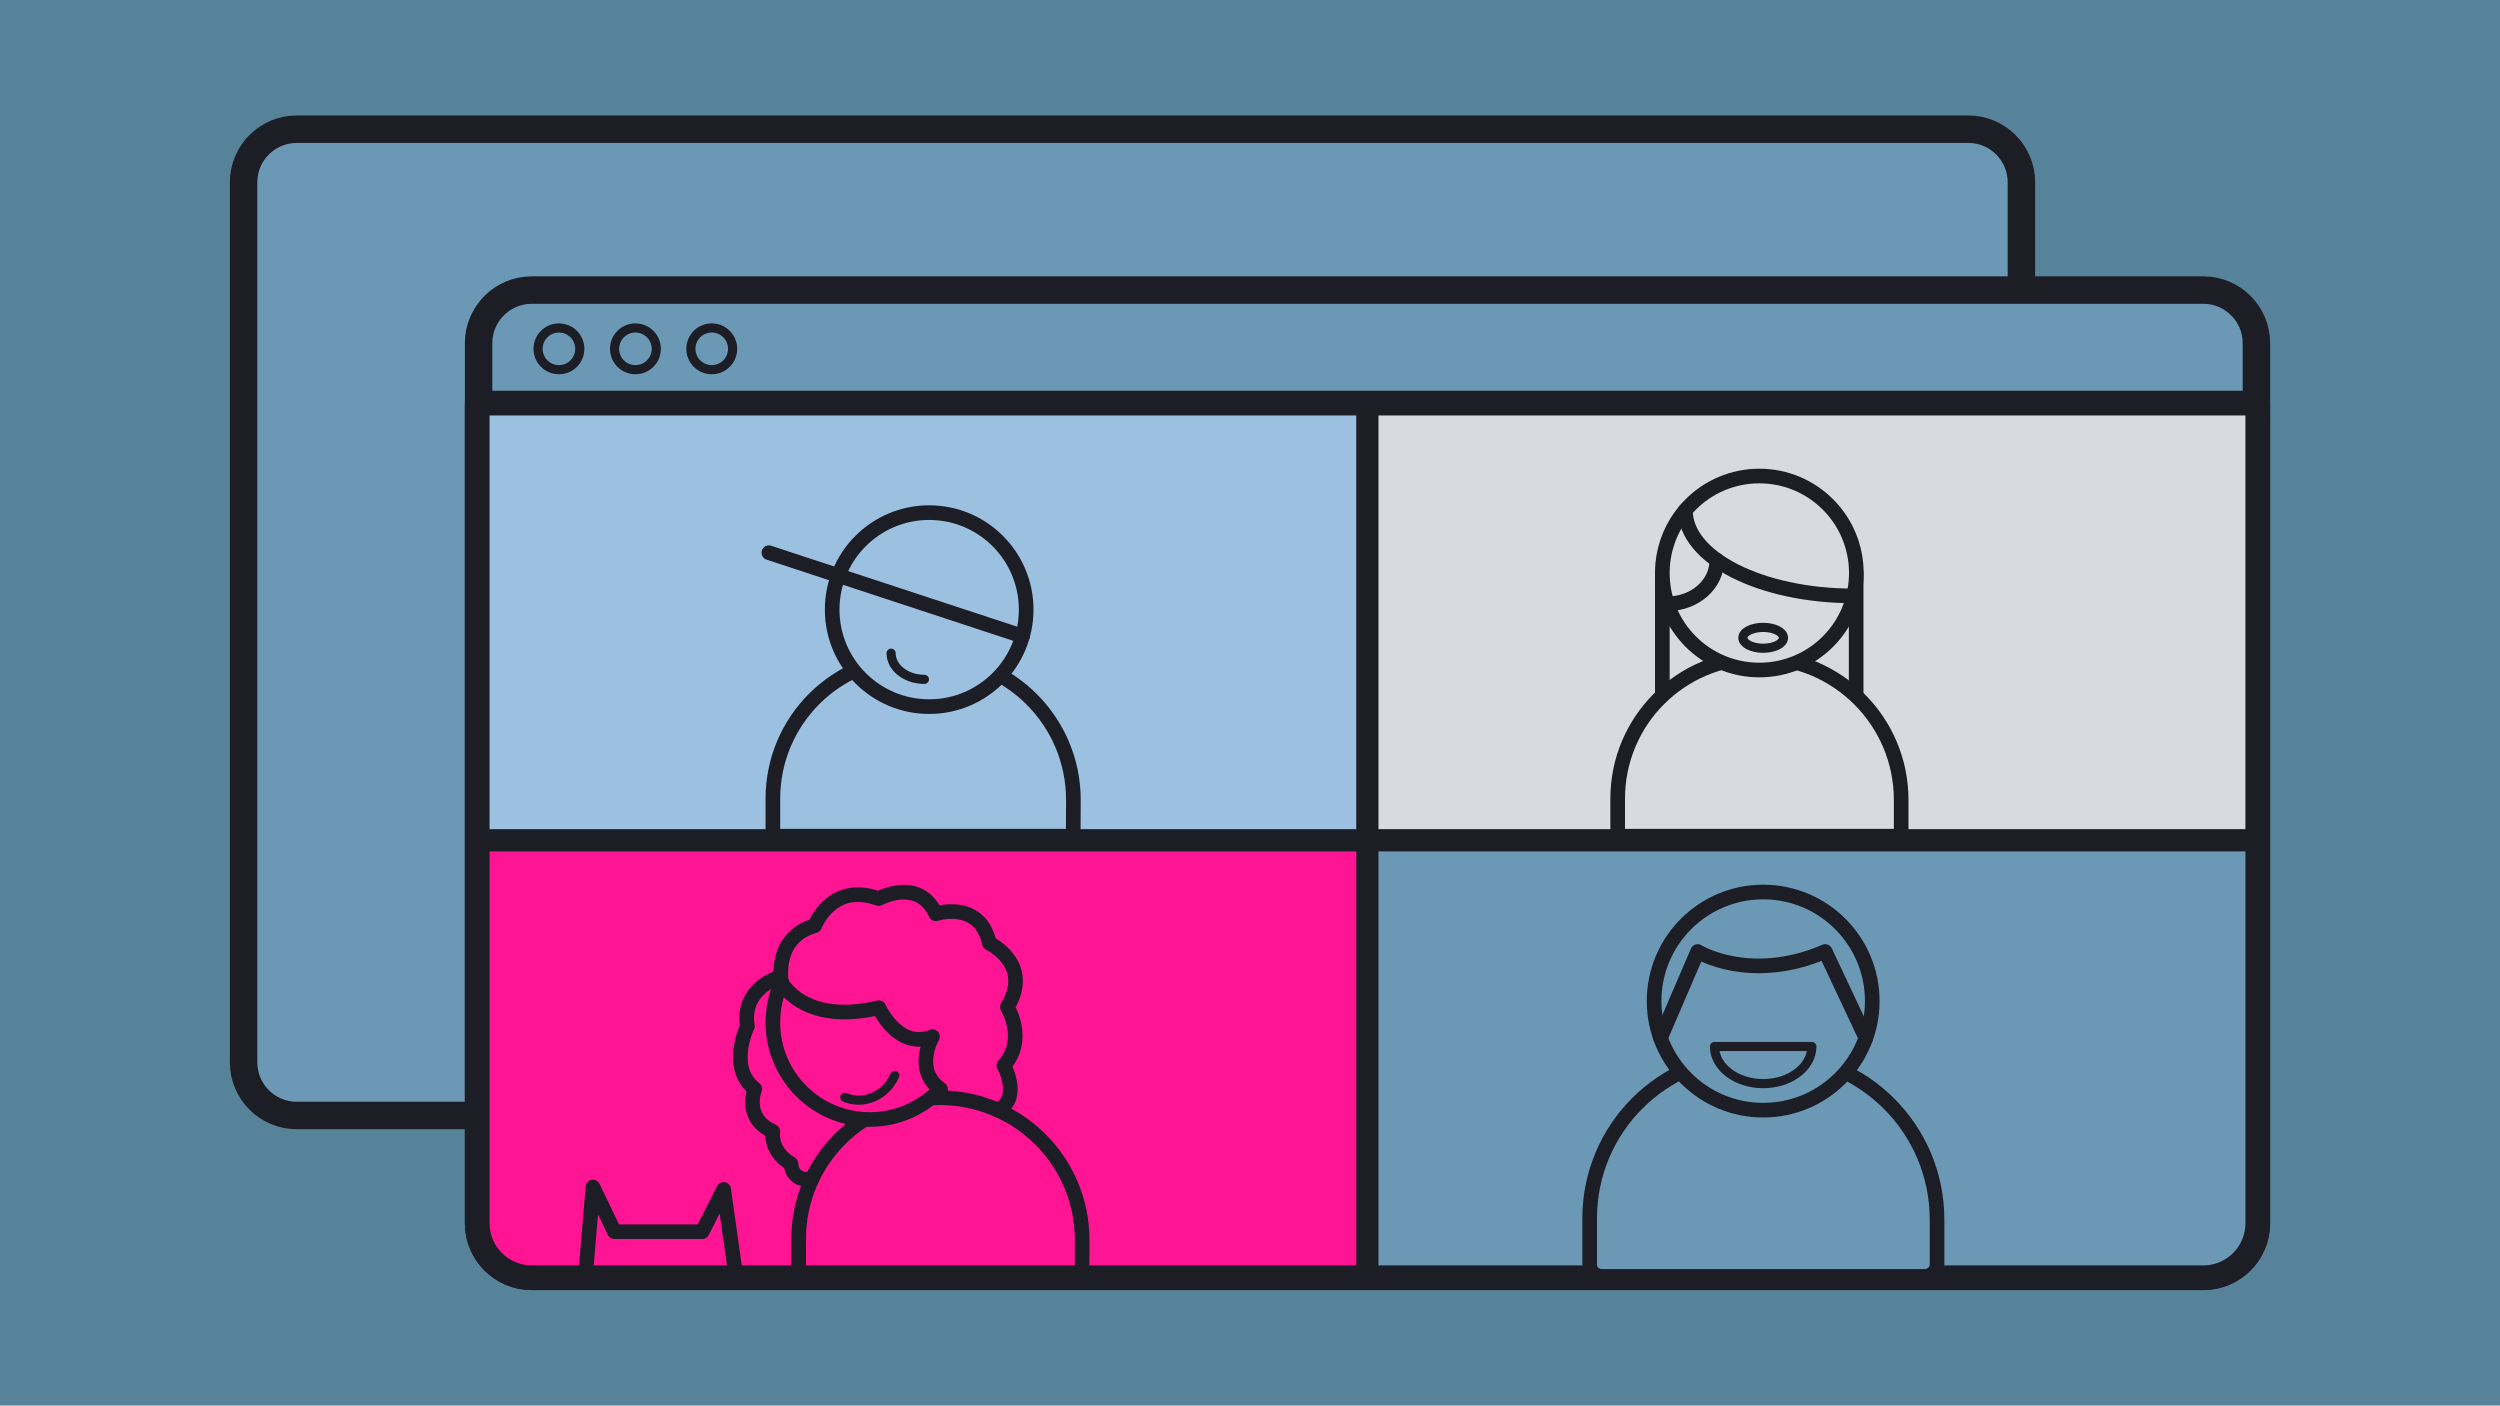 <?xml version="1.0" encoding="utf-8"?>
<!-- Generator: Adobe Illustrator 24.3.0, SVG Export Plug-In . SVG Version: 6.00 Build 0)  -->
<svg version="1.1" id="Layer_1" xmlns="http://www.w3.org/2000/svg" xmlns:xlink="http://www.w3.org/1999/xlink" x="0px" y="0px"
	 viewBox="0 0 1366 768" style="enable-background:new 0 0 1366 768;" xml:space="preserve">
<style type="text/css">
	.st0{fill:#568399;stroke:#1D1D26;stroke-width:2;stroke-miterlimit:10;}
	.st1{fill:#6B99B5;stroke:#1D1D26;stroke-width:15;stroke-linecap:round;stroke-linejoin:round;stroke-miterlimit:10;}
	.st2{fill:none;stroke:#1D1D26;stroke-width:5;stroke-linecap:round;stroke-linejoin:round;stroke-miterlimit:10;}
	.st3{fill:#9BC0E0;stroke:#1D1D26;stroke-width:15;stroke-linecap:round;stroke-linejoin:round;stroke-miterlimit:10;}
	.st4{fill:#9BC0E0;stroke:#1D1D26;stroke-width:12;stroke-linecap:round;stroke-linejoin:round;stroke-miterlimit:10;}
	.st5{fill:#D9D9E2;stroke:#1D1D26;stroke-width:12;stroke-linecap:round;stroke-linejoin:round;stroke-miterlimit:10;}
	.st6{fill:#FF1493;stroke:#1D1D26;stroke-width:12;stroke-linecap:round;stroke-linejoin:round;stroke-miterlimit:10;}
	.st7{fill:#6B99B5;stroke:#1D1D26;stroke-width:12;stroke-linecap:round;stroke-linejoin:round;stroke-miterlimit:10;}
	.st8{fill:#9BC0E0;stroke:#1D1D26;stroke-width:8;stroke-linecap:round;stroke-linejoin:round;stroke-miterlimit:10;}
	.st9{fill:none;stroke:#1D1D26;stroke-width:8;stroke-linecap:round;stroke-linejoin:round;stroke-miterlimit:10;}
	.st10{fill:#D9D9E2;stroke:#1D1D26;stroke-width:8;stroke-linecap:round;stroke-linejoin:round;stroke-miterlimit:10;}
	.st11{fill:#FF1493;stroke:#1D1D26;stroke-width:8;stroke-linecap:round;stroke-linejoin:round;stroke-miterlimit:10;}
	.st12{fill:#6B99B5;stroke:#1D1D26;stroke-width:8;stroke-linecap:round;stroke-linejoin:round;stroke-miterlimit:10;}
</style>
<g id="Layer_1_1_">
	<rect x="-13.7" y="-7.9" class="st0" width="1393.4" height="783.8"/>
	<path class="st1" d="M1075.5,609.5H162.1c-16,0-29-13-29-29V99.6c0-16,13-29,29-29h913.4c16,0,29,13,29,29v480.9
		C1104.5,596.5,1091.5,609.5,1075.5,609.5z"/>
</g>
<g id="Layer_2_1_">
	<g>
		<g>
			<path class="st1" d="M1203.9,697.4H290.5c-16,0-29-13-29-29V187.5c0-16,13-29,29-29h913.4c16,0,29,13,29,29v480.9
				C1232.9,684.4,1219.9,697.4,1203.9,697.4z"/>
			<g>
				<circle class="st2" cx="305.4" cy="190.6" r="11.4"/>
				<circle class="st2" cx="347.2" cy="190.6" r="11.4"/>
				<circle class="st2" cx="388.9" cy="190.6" r="11.4"/>
			</g>
		</g>
		<path class="st3" d="M261.5,221v447.4c0,16,13,29,29,29h913.4c16,0,29-13,29-29V221H261.5z"/>
		<rect x="261.5" y="221" class="st4" width="485.7" height="238.2"/>
		<rect x="747.2" y="221" class="st5" width="485.7" height="238.2"/>
		<path class="st6" d="M747.2,697.4H290.5c-16,0-29-13-29-29V459.2h485.7V697.4z"/>
		<path class="st7" d="M1203.9,697.4H747.2V459.2h485.7v209.2C1232.9,684.4,1219.9,697.4,1203.9,697.4z"/>
		<path class="st8" d="M586.4,456.9H422.3v-20.5c0-42.6,34.5-77.1,77.1-77.1h9.3c42.9,0,77.8,34.8,77.8,77.8L586.4,456.9
			L586.4,456.9z"/>
		<circle class="st8" cx="507.7" cy="333.1" r="53"/>
		<line class="st9" x1="420.1" y1="302" x2="558.7" y2="347.6"/>
		<path class="st2" d="M486.9,356.9c0,7.9,8.1,14.3,18.2,14.3"/>
		<rect x="908.3" y="313.1" class="st10" width="105.9" height="95"/>
		<path class="st10" d="M1038.7,456.9H883.9v-20.5c0-42.6,34.5-77.1,77.1-77.1l0,0c42.9,0,77.8,34.8,77.8,77.8v19.8H1038.7z"/>
		<circle class="st10" cx="961.3" cy="313.1" r="53"/>
		<path class="st9" d="M920.9,278.8c0,25.9,41.1,46.8,91.9,46.8"/>
		<path class="st9" d="M938.1,306.1c0,13.2-12.1,23.8-27,23.8"/>
		<ellipse class="st2" cx="963.4" cy="348.5" rx="11.1" ry="5.7"/>
		<path class="st9" d="M591.2,697.4H436.4v-20.5c0-42.6,34.5-77.1,77.1-77.1l0,0c42.9,0,77.8,34.8,77.8,77.8L591.2,697.4
			L591.2,697.4z"/>
		<path class="st11" d="M513.8,595.1c-9.7,10.2-23.4,16.6-38.5,16.6c-29.3,0-53-23.7-53-53c0-7.8,1.7-15.3,4.7-21.9"/>
		<polygon class="st9" points="319.9,697.4 324,648.6 335.7,673 383.7,673 395.4,649.9 402.1,697.4 		"/>
		<path class="st2" d="M461.6,599.6c10.4,4.4,22.6-1,27.3-12"/>
		<path class="st9" d="M427,536.8c0,0,11.9,23.6,53.2,13.8c0,0,10.5,23.4,29.3,15.8c0,0-10.5,18,4.3,28.7"/>
		<path class="st9" d="M427,536.8c0,0-4.7-24.5,18.2-31c0,0,9-24.2,34.9-14.8c0,0,21.8-12,31.2,8.3c0,0,24-7.9,29.3,16.1
			c0,0,24,11.3,9.8,34.9c0,0,10.9,17.6-1.9,31.9c0,0,9.8,17.7-3.2,24.4"/>
		<path class="st9" d="M424.1,534.6c0,0-19.1,6.4-15.7,26.1c0,0-11,22.6,4,34.3c0,0-6.5,15.9,9.9,23.2c0,0-2.1,10.5,9.9,17.7
			c0,0,0.1,10,11.4,8.3"/>
		<path class="st12" d="M1051.9,697.4H875c-3.5,0-6.4-2.9-6.4-6.4v-25.3c0-49.1,39.8-88.9,88.9-88.9h11.3
			c49.5,0,89.6,40.1,89.6,89.6V691C1058.3,694.5,1055.4,697.4,1051.9,697.4z"/>
		<circle class="st12" cx="963.4" cy="547" r="59.6"/>
		<path class="st12" d="M907.3,567.1l20.3-47.2c0,0,28.5,17.7,69.7,0l22.2,47.2"/>
		<path class="st2" d="M963.4,592.1c14.7,0,26.6-9.1,26.6-20.3h-53.2C936.8,583,948.7,592.1,963.4,592.1z"/>
	</g>
</g>
</svg>
